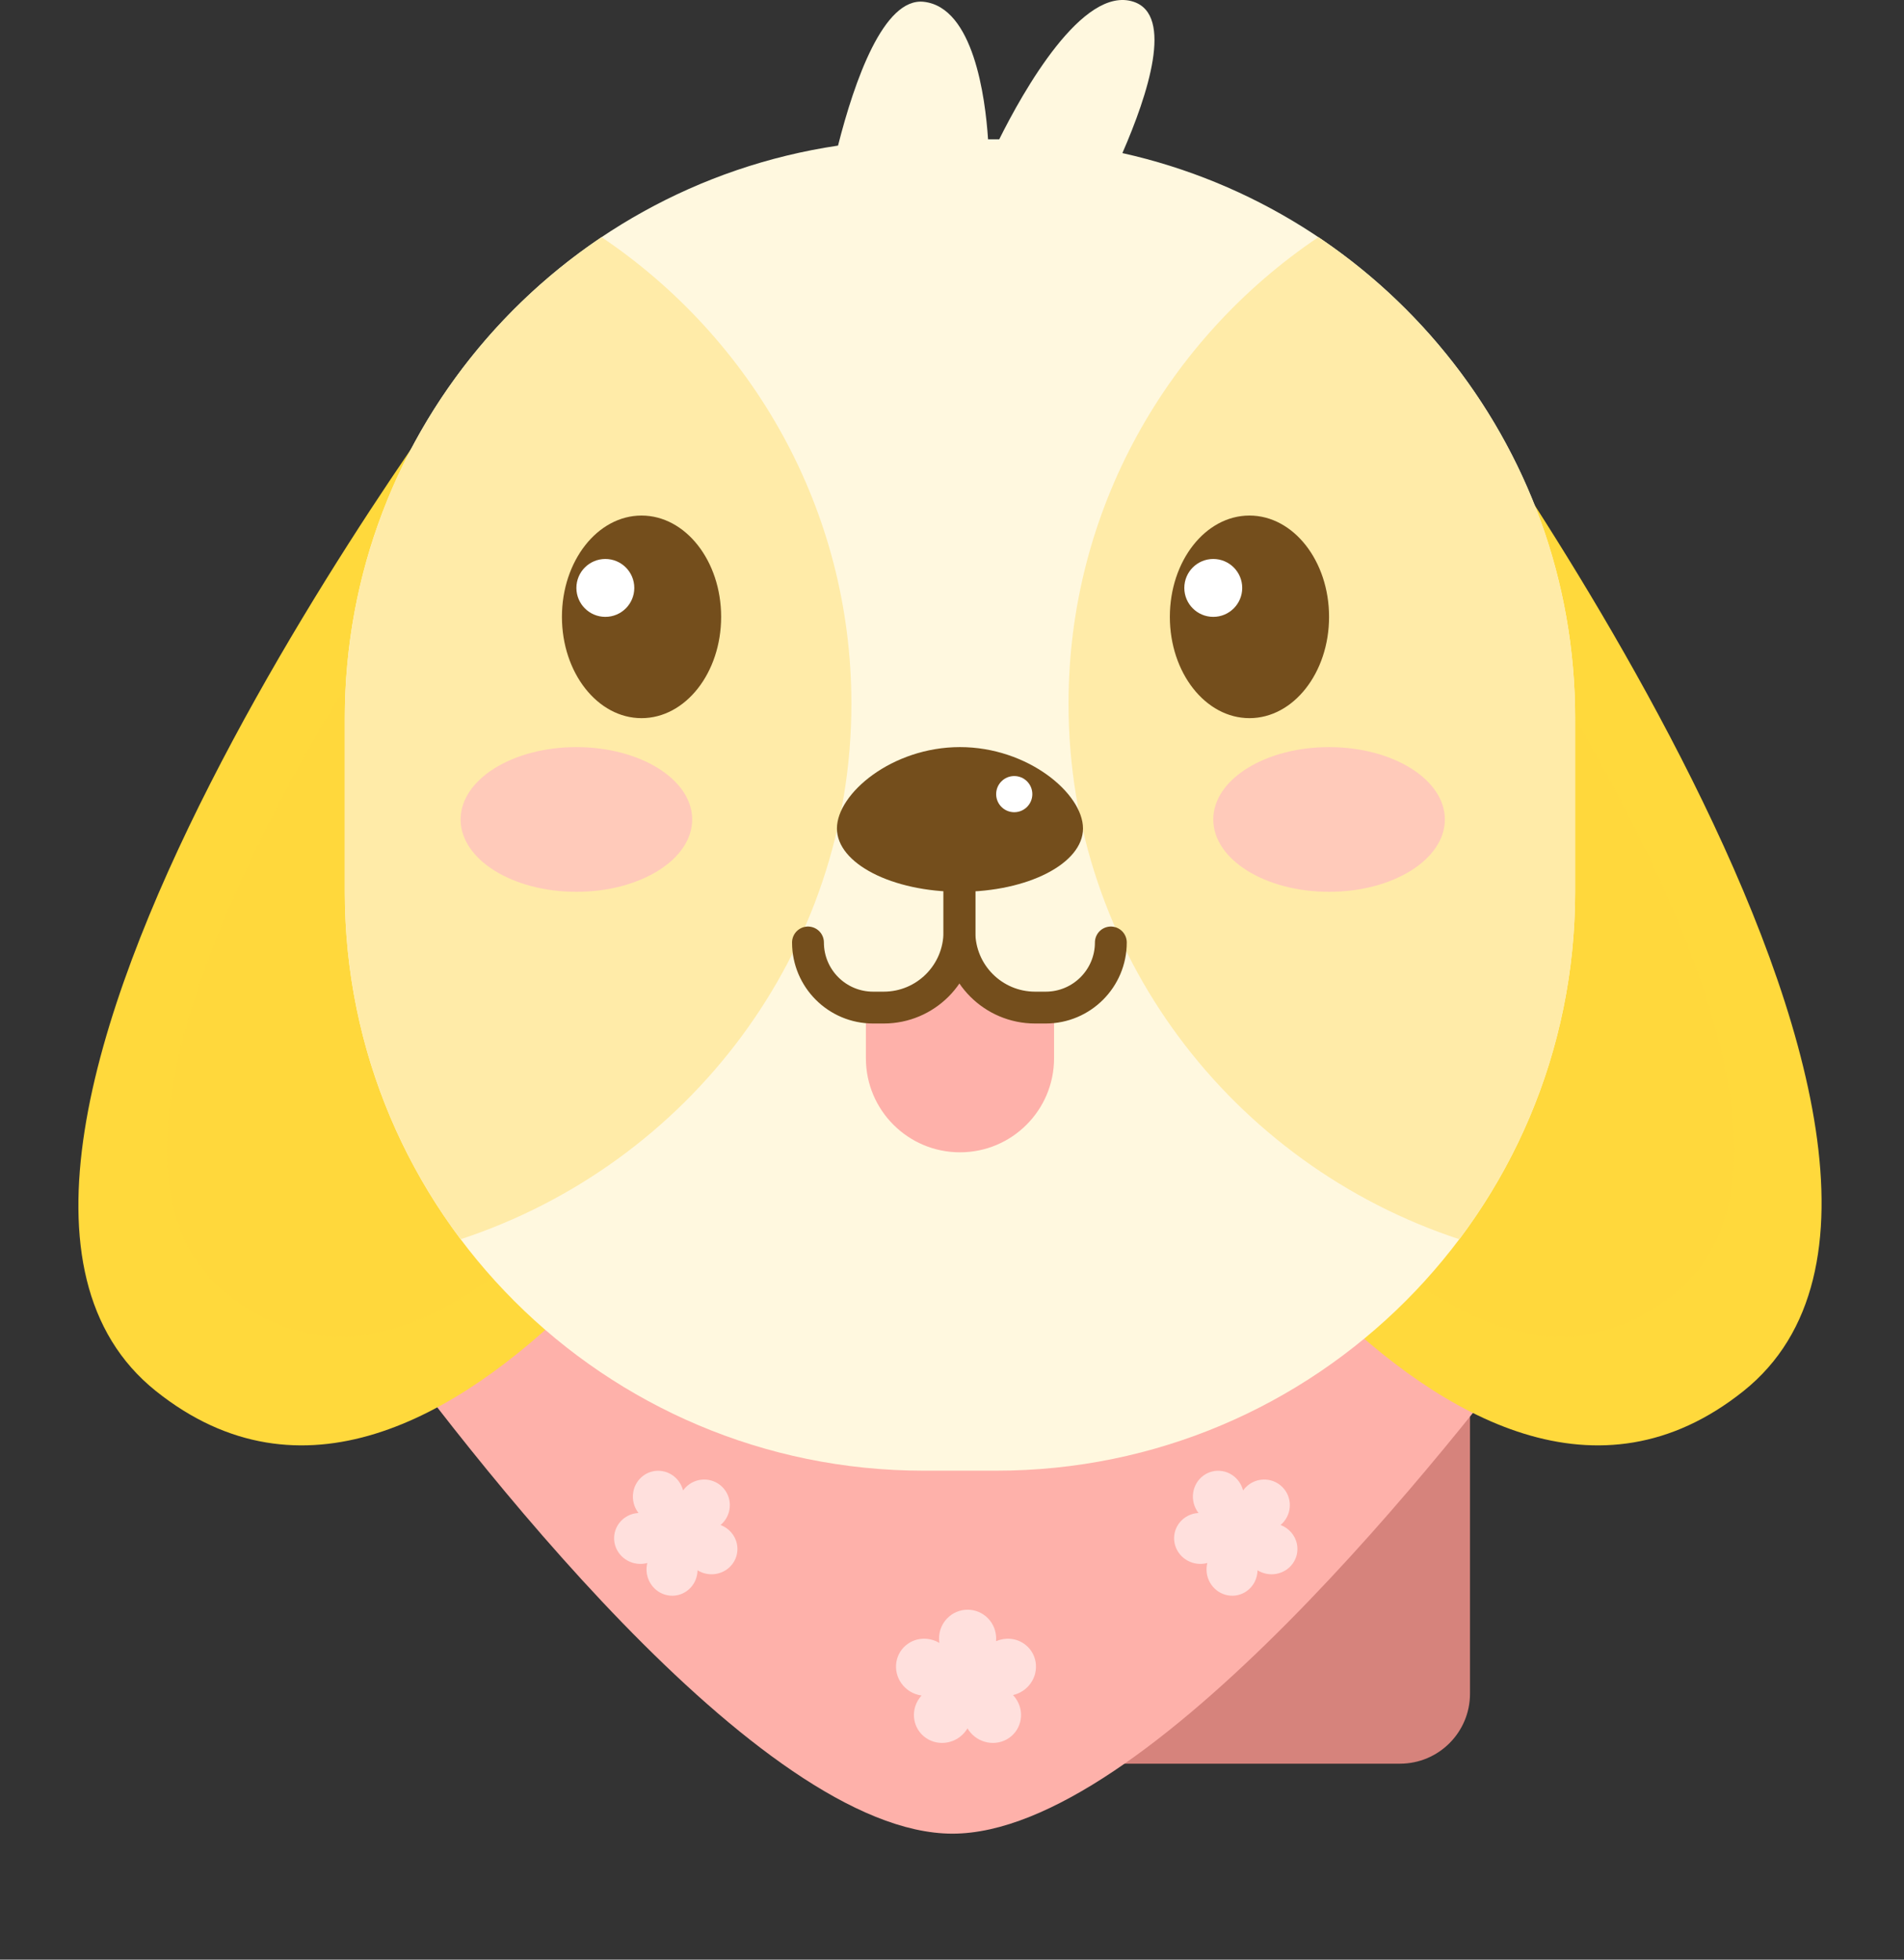 <svg width="136" height="140" viewBox="0 0 136 140" fill="none" xmlns="http://www.w3.org/2000/svg">
<rect x="0" y="0" width="136" height="140" fill="#333333" stroke="none"/>
<path d="M68 93H105V121C105 123.761 102.761 126 100 126H68V93Z" fill="#D6837C"/>
<path d="M25.962 93.501C24.518 91.495 24.845 88.763 26.663 87.088L69.635 47.5L110.445 87.039C112.207 88.746 112.478 91.458 111.016 93.428C103.702 103.284 81.901 131 68.034 131C54.2 131 33.103 103.42 25.962 93.501Z" fill="#FEB1AA"/>
<path d="M51.47 108.949C51.515 108.911 51.558 108.871 51.6 108.828C52.315 108.099 52.307 106.933 51.584 106.223C50.86 105.513 49.694 105.528 48.979 106.257C48.909 106.328 48.847 106.403 48.791 106.481C48.614 105.788 48.053 105.229 47.319 105.101C46.325 104.928 45.39 105.609 45.229 106.623C45.144 107.163 45.295 107.689 45.606 108.089C45.531 108.093 45.455 108.102 45.379 108.115C44.368 108.295 43.705 109.244 43.897 110.234C44.09 111.224 45.065 111.88 46.075 111.7C46.13 111.69 46.183 111.678 46.236 111.664C46.222 111.717 46.212 111.771 46.203 111.825C46.042 112.839 46.718 113.801 47.711 113.975C48.704 114.148 49.64 113.467 49.8 112.453C49.815 112.363 49.822 112.273 49.824 112.184C50.208 112.422 50.679 112.526 51.159 112.44C52.17 112.26 52.833 111.312 52.641 110.322C52.515 109.675 52.055 109.17 51.47 108.949Z" fill="white" fill-opacity="0.6"/>
<path d="M71.145 117.25C71.151 117.186 71.154 117.12 71.154 117.054C71.154 115.919 70.241 115 69.114 115C67.988 115 67.075 115.919 67.075 117.054C67.075 117.164 67.083 117.272 67.1 117.377C66.42 116.966 65.54 116.958 64.858 117.428C63.935 118.064 63.724 119.332 64.385 120.261C64.738 120.756 65.267 121.055 65.825 121.13C65.768 121.192 65.715 121.259 65.665 121.329C65.003 122.258 65.215 123.526 66.138 124.162C67.061 124.797 68.345 124.559 69.006 123.63C69.042 123.58 69.075 123.529 69.106 123.477C69.136 123.529 69.17 123.58 69.205 123.63C69.867 124.559 71.151 124.797 72.074 124.162C72.996 123.526 73.208 122.258 72.547 121.329C72.488 121.246 72.425 121.169 72.357 121.098C72.846 120.988 73.301 120.702 73.615 120.261C74.276 119.332 74.064 118.064 73.142 117.428C72.539 117.013 71.782 116.971 71.145 117.25Z" fill="white" fill-opacity="0.6"/>
<path d="M91.47 108.949C91.515 108.911 91.558 108.871 91.6 108.828C92.315 108.099 92.307 106.933 91.584 106.223C90.86 105.513 89.694 105.528 88.979 106.257C88.909 106.328 88.847 106.403 88.791 106.481C88.614 105.788 88.053 105.229 87.319 105.101C86.325 104.928 85.39 105.609 85.229 106.623C85.144 107.163 85.296 107.689 85.606 108.089C85.531 108.093 85.455 108.102 85.379 108.115C84.368 108.295 83.705 109.244 83.897 110.234C84.09 111.224 85.065 111.88 86.075 111.7C86.13 111.69 86.183 111.678 86.236 111.664C86.222 111.717 86.212 111.771 86.203 111.825C86.042 112.839 86.718 113.801 87.711 113.975C88.704 114.148 89.64 113.467 89.8 112.453C89.815 112.363 89.822 112.273 89.824 112.184C90.208 112.422 90.68 112.526 91.159 112.44C92.17 112.26 92.833 111.312 92.641 110.322C92.515 109.675 92.055 109.17 91.47 108.949Z" fill="white" fill-opacity="0.6"/>
<path d="M11.139 99.382C31.847 115.925 55.535 74.197 55.535 74.197L34.451 24.942C34.451 24.942 -9.569 82.84 11.139 99.382Z" fill="#FFD93C"/>
<path d="M124.532 99.382C103.824 115.925 80.137 74.197 80.137 74.197L101.654 24.425C101.654 24.425 145.24 82.84 124.532 99.382Z" fill="#FFD93C"/>
<g style="mix-blend-mode:multiply">
<path d="M16.236 92.454C32.336 105.315 50.752 72.873 50.752 72.873L34.36 34.579C34.36 34.579 0.136 79.593 16.236 92.454Z" fill="#FFD93C" fill-opacity="0.5"/>
</g>
<g style="mix-blend-mode:multiply">
<path d="M119.565 92.454C103.465 105.315 85.049 72.873 85.049 72.873L101.441 34.579C101.441 34.579 135.665 79.593 119.565 92.454Z" fill="#FFD93C" fill-opacity="0.5"/>
</g>
<path fill-rule="evenodd" clip-rule="evenodd" d="M59.859 10.402C61.035 5.777 63.117 -0.189 65.984 0.129C69.533 0.523 70.375 6.932 70.575 9.951H71.154C71.227 9.951 71.301 9.951 71.374 9.952C73.06 6.568 77.335 -1.085 80.976 0.129C83.838 1.083 82.005 6.731 80.171 10.937C98.675 15.052 112.509 31.564 112.509 51.307V63.713C112.509 86.553 93.994 105.069 71.154 105.069H65.984C43.145 105.069 24.629 86.553 24.629 63.713V51.307C24.629 30.548 39.924 13.361 59.859 10.402Z" fill="#FFF8DF"/>
<path fill-rule="evenodd" clip-rule="evenodd" d="M32.902 88.533C49.122 83.194 60.815 68.082 60.815 50.273C60.815 36.422 53.742 24.203 42.968 16.943C31.908 24.366 24.629 36.986 24.629 51.307V63.713C24.629 73.026 27.707 81.62 32.902 88.533Z" fill="#FFEBA8"/>
<path fill-rule="evenodd" clip-rule="evenodd" d="M104.237 88.533C88.017 83.194 76.323 68.082 76.323 50.273C76.323 36.422 83.397 24.203 94.171 16.943C105.231 24.366 112.509 36.986 112.509 51.307V63.713C112.509 73.026 109.431 81.62 104.237 88.533Z" fill="#FFEBA8"/>
<ellipse cx="45.824" cy="44.069" rx="5.686" ry="7.237" fill="#744E1C"/>
<circle cx="43.239" cy="42.002" r="2.068" fill="white"/>
<ellipse cx="5.686" cy="7.237" rx="5.686" ry="7.237" transform="matrix(-1 0 0 1 94.933 36.832)" fill="#744E1C"/>
<circle cx="2.068" cy="2.068" r="2.068" transform="matrix(-1 0 0 1 88.73 39.934)" fill="white"/>
<path d="M61.849 72.915L68.569 68.883L75.29 72.915V75.603C75.29 79.314 72.281 82.323 68.569 82.323C64.858 82.323 61.849 79.314 61.849 75.603V72.915Z" fill="#FEB1AA"/>
<path d="M77.357 59.19C77.357 61.688 73.423 63.713 68.569 63.713C63.716 63.713 59.781 61.688 59.781 59.19C59.781 56.692 63.716 53.374 68.569 53.374C73.423 53.374 77.357 56.692 77.357 59.19Z" fill="#744E1C"/>
<circle cx="72.446" cy="56.734" r="1.292" fill="white"/>
<path d="M68.529 57.43V66.576C68.529 69.563 70.951 71.984 73.937 71.984H74.693C77.263 71.984 79.346 69.901 79.346 67.332V67.332" stroke="#744E1C" stroke-width="2.275" stroke-linecap="round" stroke-linejoin="round"/>
<path d="M68.529 57.43V66.576C68.529 69.563 66.108 71.984 63.121 71.984H62.366C59.796 71.984 57.713 69.901 57.713 67.332V67.332" stroke="#744E1C" stroke-width="2.275" stroke-linecap="round" stroke-linejoin="round"/>
<ellipse cx="41.171" cy="58.544" rx="8.271" ry="5.169" fill="#FFCABA"/>
<ellipse cx="94.933" cy="58.544" rx="8.271" ry="5.169" fill="#FFCABA"/>
</svg>
